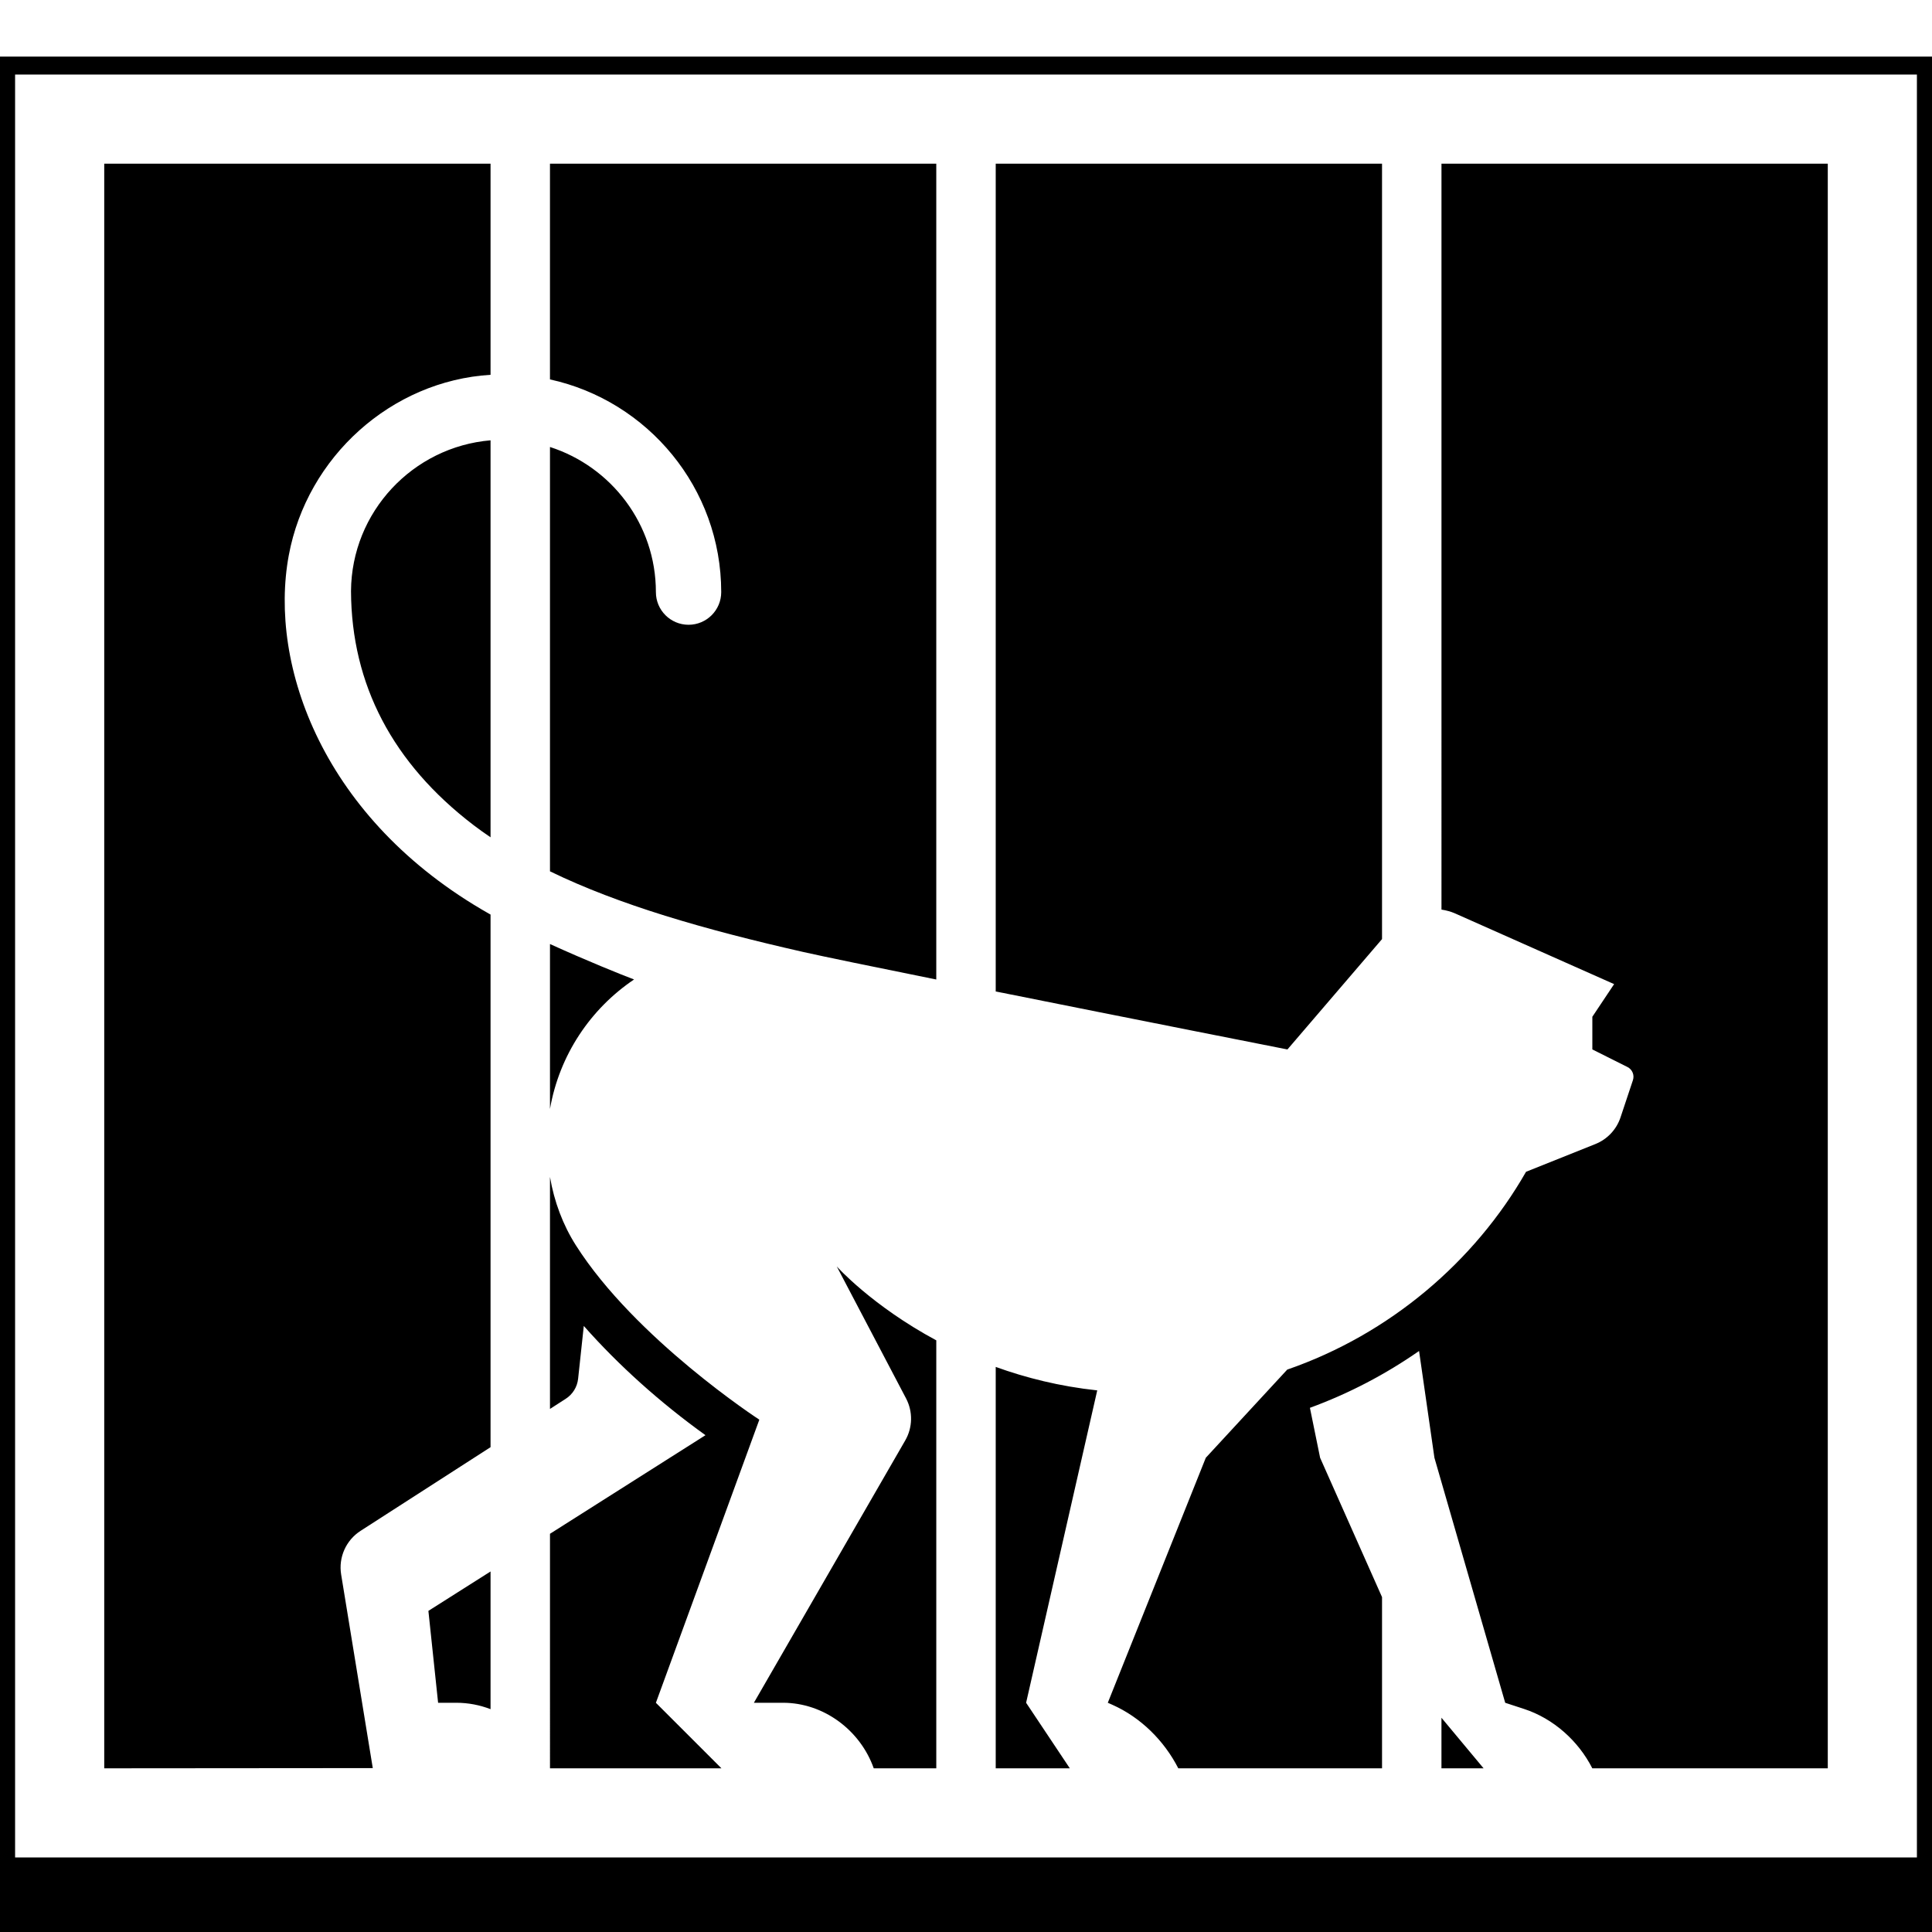 <?xml version="1.0" encoding="utf-8"?>
<!-- Uploaded to: SVG Repo, www.svgrepo.com, Generator: SVG Repo Mixer Tools -->
<svg fill="#FFF" version="1.1" id="Layer_1" xmlns="http://www.w3.org/2000/svg" xmlns:xlink="http://www.w3.org/1999/xlink" 
	 width="800px" height="800px" viewBox="0 0 256 241" enable-background="new 0 0 256 241" xml:space="preserve">
	 <rect width="100%" height="100%" fill="#000000" />
<path d="M2,2.375v236.25h240.188H254v-11.813V2.375H2z M131.938,14.188h51.188v102.747l-12.534,14.623
	c0,0-20.587-4.061-38.654-7.683V14.188z M72.875,117.589c4.811,2.189,9.56,4.106,11.142,4.696
	c-5.777,3.888-9.905,10.028-11.142,17.161V117.589z M65,218.973c-1.419-0.545-2.947-0.847-4.531-0.847h-2.418l-1.286-12.176
	L65,200.729V218.973z M65,103.446c-0.77-0.523-1.523-1.057-2.247-1.61C52.03,93.647,46.567,83.214,46.51,70.826
	C46.579,60.326,54.704,51.714,65,50.845V103.446z M65,42.163c-13.134,0.809-24.314,10.855-26.737,23.929
	c-2.694,14.547,4.519,34.987,26.516,47.469c0.07,0.04,0.149,0.081,0.221,0.122v70.576l-17.225,11.088
	c-1.931,1.244-2.942,3.516-2.571,5.784l4.191,25.652l-35.583,0.029V14.188H65V42.163z M72.875,195.735l20.604-13.065
	c-6.039-4.341-11.536-9.285-16.124-14.477l-0.752,6.997c-0.116,1.088-0.719,2.064-1.639,2.656l-2.089,1.345v-30.738
	c0.56,3.28,1.714,6.355,3.432,9.057c7.896,12.418,24.281,23.086,24.281,23.086c0.009,0.006,0.018,0.013,0.027,0.019l-13.706,37.513
	l8.687,8.685h-22.72V195.735z M124.063,226.813h-8.287c-1.786-5.06-6.646-8.687-12.021-8.687h-3.861l20.054-34.76
	c0.989-1.714,1.031-3.814,0.11-5.567l-9.182-17.488c0,0,4.631,5.19,13.187,9.793V226.813z M124.063,122.29
	c-8.218-1.659-15.003-3.053-17.646-3.652c-13.127-2.978-24.414-6.241-33.542-10.683V51.729c8.131,2.613,14.034,10.241,14.034,19.229
	c0,2.391,1.937,4.328,4.328,4.328s4.328-1.937,4.328-4.328c-0.001-13.793-9.733-25.351-22.691-28.184V14.188h51.188V122.29z
	 M131.938,173.624c3.976,1.438,8.468,2.576,13.451,3.11l-9.424,41.391l5.792,8.687h-9.819V173.624z M191,226.813v-6.702l5.585,6.702
	H191z M242.188,226.813h-31.197c-1.852-3.645-5.157-6.597-9.042-7.867l-2.502-0.818l-9.378-32.464l-2.036-14.152
	c-4.446,3.096-9.297,5.642-14.462,7.532l1.35,6.62l8.206,18.463v22.685h-26.997c-1.874-3.666-4.983-6.751-8.745-8.422l-0.596-0.265
	l12.986-32.464l10.791-11.682c13.565-4.693,24.833-14.299,31.641-26.211l9.189-3.676c1.576-0.63,2.795-1.923,3.331-3.533l1.643-4.93
	c0.226-0.68-0.084-1.425-0.726-1.746l-4.651-2.327v-4.328l2.886-4.328l-21.06-9.36c-0.589-0.262-1.201-0.417-1.816-0.514V14.188
	h51.188V226.813z"/>
</svg>